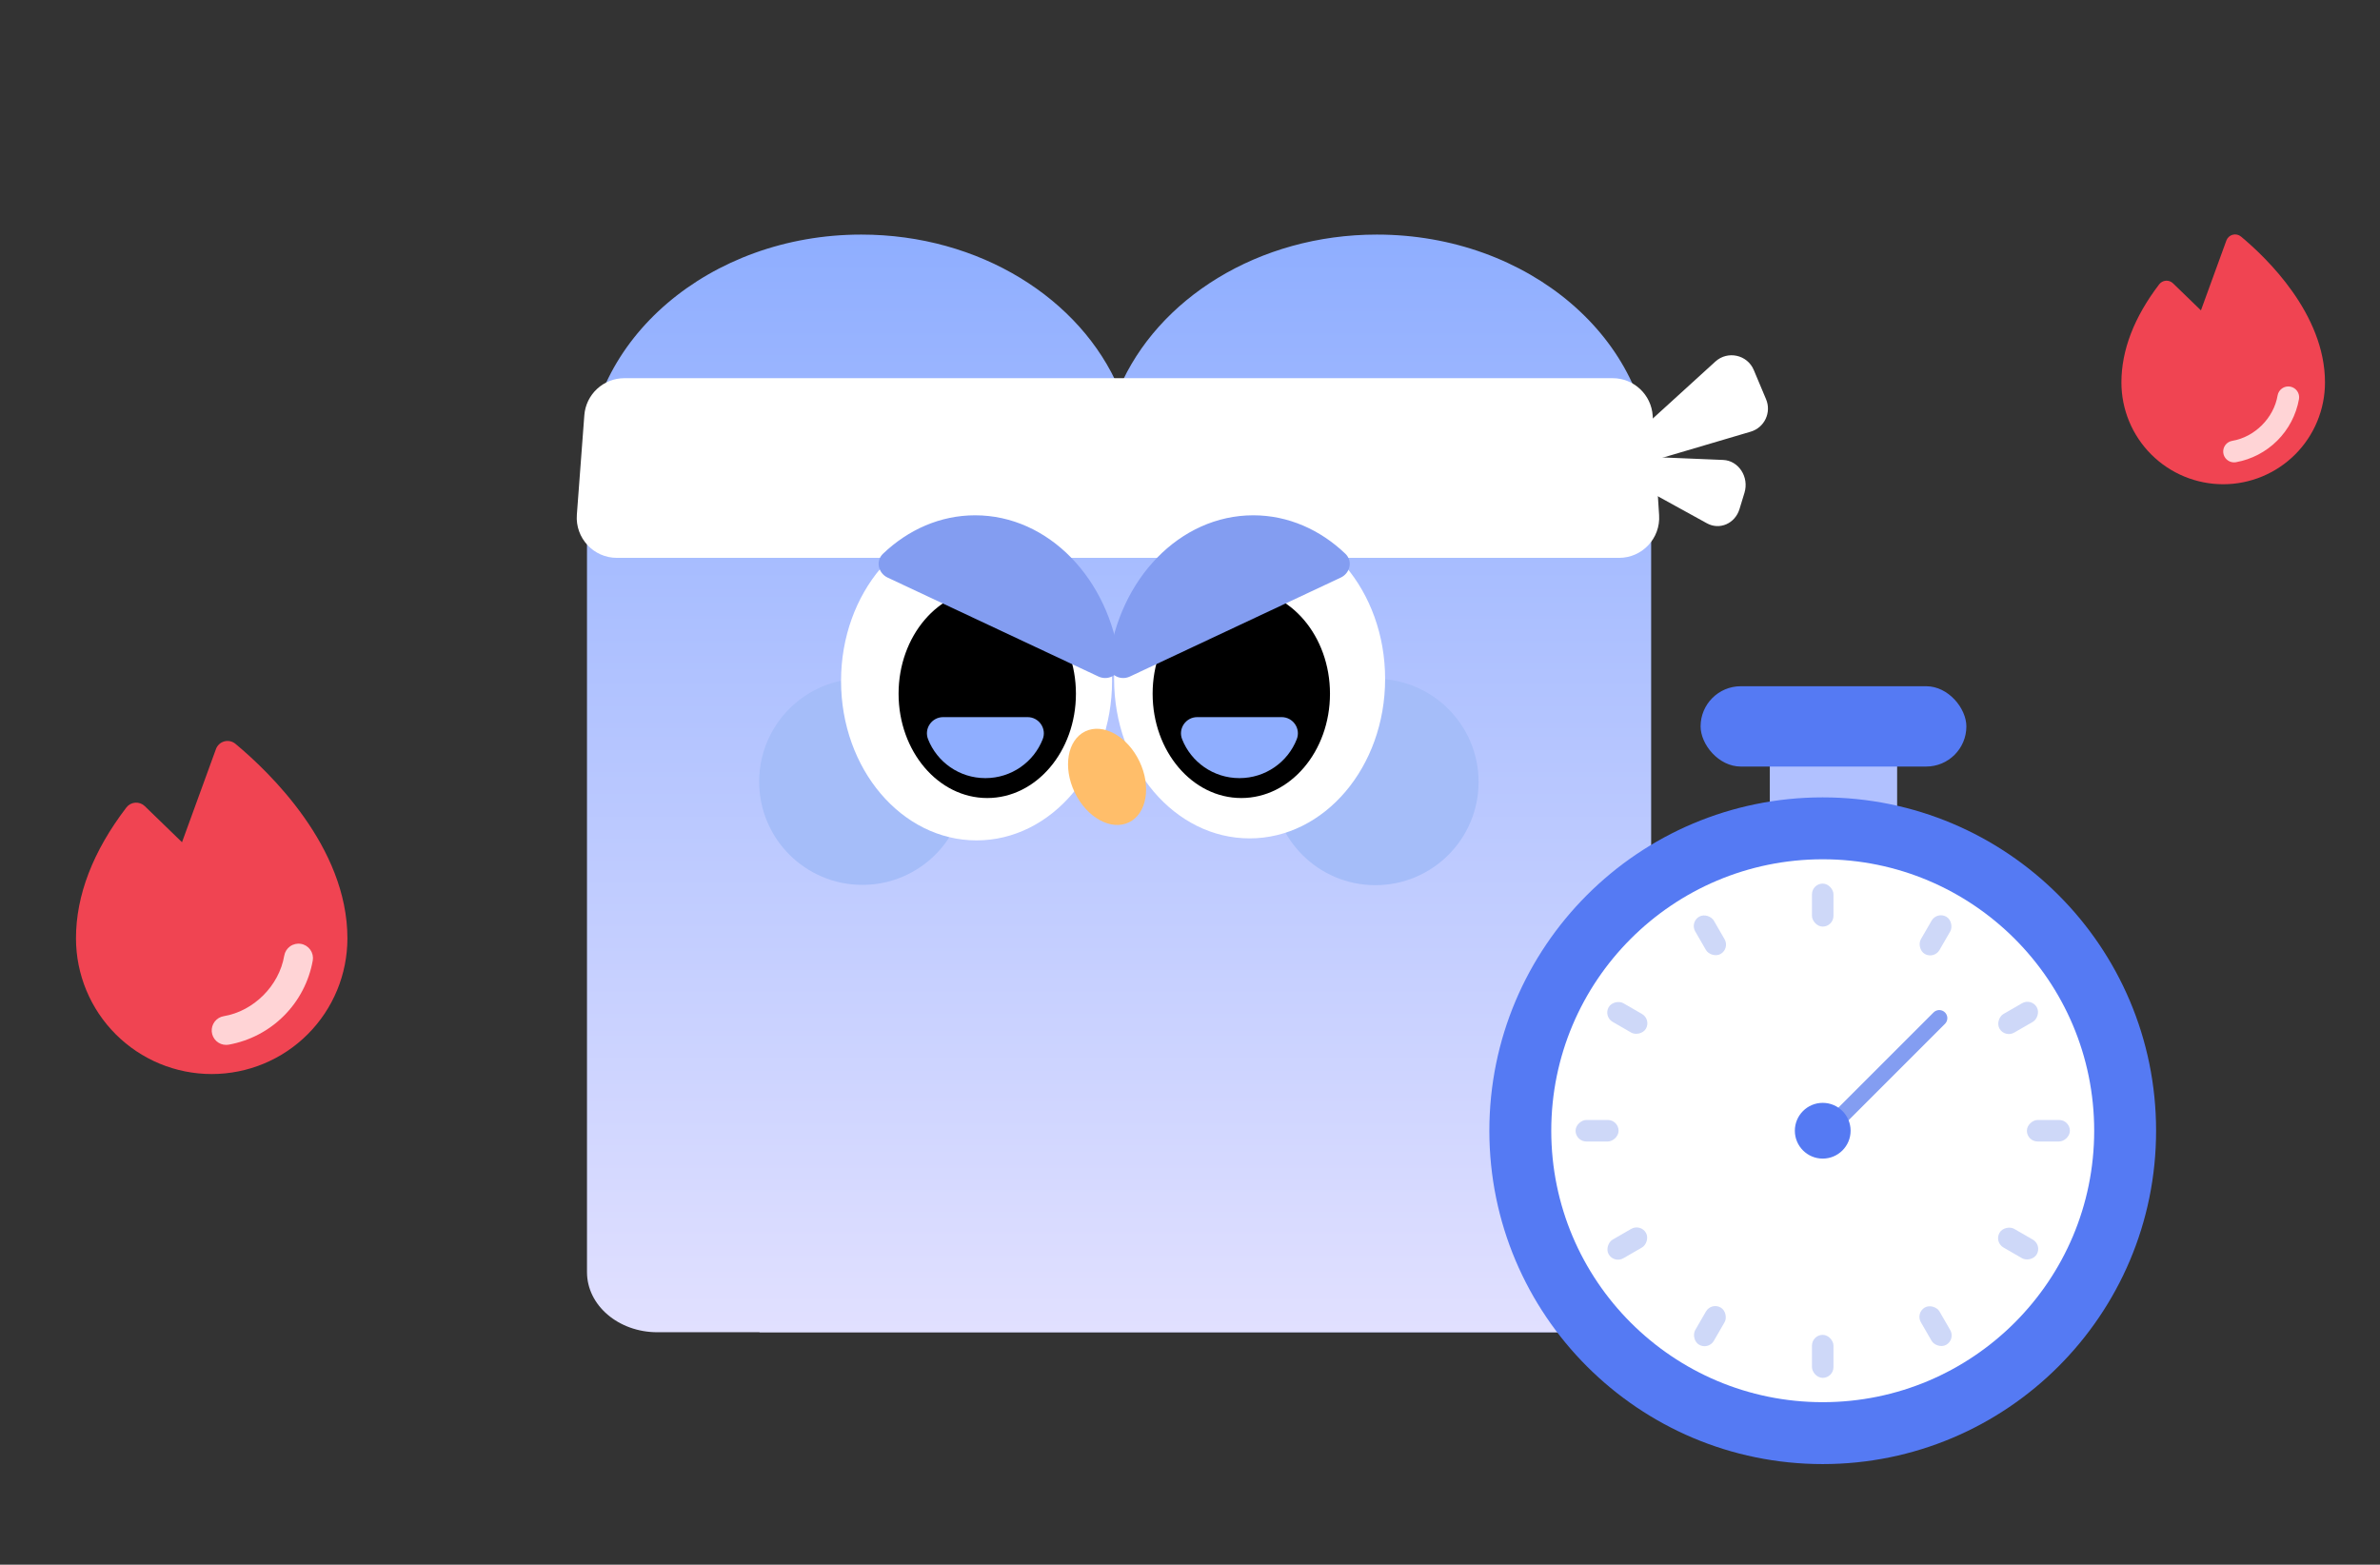 <svg width="181" height="119" viewBox="0 0 181 119" fill="none" xmlns="http://www.w3.org/2000/svg">
<rect x="0" y="0" width="181" height="119" fill="#333333" stroke="none"/>
<path d="M152.304 87.226C152.304 79.446 145.986 73.129 138.206 73.129H57.761V101.319H138.21C145.99 101.319 152.307 95.002 152.307 87.222L152.304 87.226Z" fill="url(#paint0_linear_1362_5471)"/>
<path d="M65.5 17.841C74.512 17.841 82.189 22.722 85.106 29.558C88.022 22.722 95.7 17.841 104.711 17.841C116.231 17.841 125.571 25.817 125.571 35.66V101.323H49.992C47.036 101.323 44.641 99.278 44.641 96.751V35.66C44.641 25.821 53.981 17.841 65.5 17.841Z" fill="url(#paint1_linear_1362_5471)"/>
<path d="M104.599 67.321C100.264 67.321 96.75 63.807 96.75 59.472C96.75 55.138 100.264 51.623 104.599 51.623C108.933 51.623 112.447 55.138 112.447 59.472C112.447 63.807 108.933 67.321 104.599 67.321Z" fill="#A5BDF9"/>
<path d="M65.584 67.299C61.249 67.299 57.735 63.785 57.735 59.45C57.735 55.116 61.249 51.602 65.584 51.602C69.919 51.602 73.433 55.116 73.433 59.45C73.433 63.785 69.919 67.299 65.584 67.299Z" fill="#A5BDF9"/>
<path d="M95.033 63.763C89.341 63.763 84.727 58.335 84.727 51.638C84.727 44.942 89.341 39.513 95.033 39.513C100.724 39.513 105.339 44.942 105.339 51.638C105.339 58.335 100.724 63.763 95.033 63.763Z" fill="white"/>
<path d="M74.268 63.916C68.576 63.916 63.962 58.487 63.962 51.791C63.962 45.094 68.576 39.666 74.268 39.666C79.959 39.666 84.573 45.094 84.573 51.791C84.573 58.487 79.959 63.916 74.268 63.916Z" fill="white"/>
<path d="M94.402 60.694C90.678 60.694 87.658 57.142 87.658 52.761C87.658 48.38 90.678 44.829 94.402 44.829C98.127 44.829 101.146 48.38 101.146 52.761C101.146 57.142 98.127 60.694 94.402 60.694Z" fill="black"/>
<path d="M75.081 60.694C71.356 60.694 68.337 57.142 68.337 52.761C68.337 48.38 71.356 44.829 75.081 44.829C78.806 44.829 81.825 48.38 81.825 52.761C81.825 57.142 78.806 60.694 75.081 60.694Z" fill="black"/>
<path d="M81.731 60.264C80.815 58.352 81.175 56.274 82.535 55.623C83.895 54.971 85.74 55.993 86.656 57.906C87.572 59.818 87.212 61.896 85.852 62.547C84.492 63.198 82.647 62.176 81.731 60.264Z" fill="#FFBE6A"/>
<path d="M97.468 54.54C98.336 54.54 98.937 55.414 98.62 56.22C97.942 57.952 96.247 59.18 94.26 59.18C92.273 59.18 90.582 57.952 89.9 56.22C89.583 55.411 90.184 54.54 91.052 54.54H97.465H97.468Z" fill="#8FAEFF"/>
<path d="M78.147 54.54C79.014 54.54 79.616 55.414 79.299 56.22C78.621 57.952 76.925 59.18 74.939 59.18C72.952 59.18 71.26 57.952 70.579 56.22C70.261 55.411 70.863 54.54 71.731 54.54H78.143H78.147Z" fill="#8FAEFF"/>
<path d="M44.438 31.587C44.557 29.994 45.885 28.763 47.482 28.763H122.642C124.252 28.763 125.585 30.013 125.688 31.619L126.176 39.179C126.29 40.939 124.893 42.428 123.13 42.428H46.914C45.138 42.428 43.736 40.918 43.87 39.147L44.438 31.587Z" fill="white"/>
<path d="M130.454 27.498L124.681 32.755C124.41 33.001 124.256 33.35 124.256 33.716C124.256 34.585 125.092 35.209 125.925 34.963L133.141 32.831C134.188 32.522 134.734 31.371 134.31 30.364L133.376 28.142C132.886 26.976 131.389 26.646 130.454 27.498Z" fill="white"/>
<path d="M131.047 34.981L124.886 34.725C124.584 34.713 124.294 34.843 124.091 35.081C123.634 35.618 123.781 36.48 124.388 36.813L129.816 39.801C130.781 40.333 131.954 39.818 132.29 38.716L132.668 37.477C133.034 36.278 132.223 35.03 131.047 34.981Z" fill="white"/>
<path d="M74.159 39.191C79.744 39.191 84.366 44.037 85.155 50.35C85.266 51.238 84.343 51.831 83.534 51.451L67.505 43.928C66.788 43.591 66.576 42.668 67.148 42.12C69.061 40.289 71.501 39.191 74.159 39.191Z" fill="#839DF1"/>
<path d="M95.31 39.191C89.725 39.191 85.103 44.037 84.314 50.35C84.203 51.238 85.126 51.831 85.935 51.451L101.964 43.928C102.681 43.591 102.893 42.668 102.321 42.12C100.408 40.289 97.968 39.191 95.31 39.191Z" fill="#839DF1"/>
<rect x="144.278" y="56.289" width="9.064" height="9.683" rx="0.818" transform="rotate(90 144.278 56.289)" fill="#B1C1FF"/>
<circle cx="138.619" cy="85.997" r="25.353" fill="#557AF3"/>
<circle cx="138.619" cy="85.997" r="20.645" fill="white"/>
<rect x="137.801" y="67.201" width="1.636" height="3.271" rx="0.818" fill="#CED8F8"/>
<rect x="137.801" y="101.522" width="1.636" height="3.271" rx="0.818" fill="#CED8F8"/>
<rect x="157.416" y="85.18" width="1.636" height="3.271" rx="0.818" transform="rotate(90 157.416 85.18)" fill="#CED8F8"/>
<rect x="123.094" y="85.18" width="1.636" height="3.271" rx="0.818" transform="rotate(90 123.094 85.18)" fill="#CED8F8"/>
<rect x="154.488" y="75.891" width="1.636" height="3.271" rx="0.818" transform="rotate(60 154.488 75.891)" fill="#CED8F8"/>
<rect x="124.765" y="93.052" width="1.636" height="3.271" rx="0.818" transform="rotate(60 124.765 93.052)" fill="#CED8F8"/>
<rect x="147.309" y="69.311" width="1.636" height="3.271" rx="0.818" transform="rotate(30 147.309 69.311)" fill="#CED8F8"/>
<rect x="130.148" y="99.034" width="1.636" height="3.271" rx="0.818" transform="rotate(30 130.148 99.034)" fill="#CED8F8"/>
<rect x="128.512" y="70.128" width="1.636" height="3.271" rx="0.818" transform="rotate(-30 128.512 70.128)" fill="#CED8F8"/>
<rect x="145.673" y="99.852" width="1.636" height="3.271" rx="0.818" transform="rotate(-30 145.673 99.852)" fill="#CED8F8"/>
<rect x="121.932" y="77.308" width="1.636" height="3.271" rx="0.818" transform="rotate(-60 121.932 77.308)" fill="#CED8F8"/>
<rect x="151.655" y="94.469" width="1.636" height="3.271" rx="0.818" transform="rotate(-60 151.655 94.469)" fill="#CED8F8"/>
<path d="M147.482 77.434L138.932 85.984" stroke="#839DF1" stroke-width="1.227" stroke-linecap="round"/>
<circle cx="138.619" cy="85.997" r="2.12" fill="#557AF3"/>
<rect x="129.331" y="52.191" width="20.213" height="6.109" rx="3.055" fill="#557AF3"/>
<path d="M170.428 17.991C170.341 17.919 170.238 17.869 170.128 17.845C170.018 17.821 169.904 17.823 169.795 17.853C169.686 17.882 169.585 17.938 169.502 18.014C169.419 18.09 169.356 18.185 169.317 18.291L167.382 23.605L165.257 21.546C165.185 21.477 165.1 21.423 165.006 21.389C164.913 21.355 164.813 21.342 164.714 21.349C164.615 21.357 164.519 21.385 164.431 21.432C164.344 21.48 164.267 21.545 164.207 21.624C162.302 24.12 161.334 26.632 161.334 29.088C161.334 31.141 162.15 33.11 163.601 34.561C165.053 36.013 167.022 36.829 169.075 36.829C171.128 36.829 173.097 36.013 174.549 34.561C176 33.11 176.816 31.141 176.816 29.088C176.816 23.858 172.348 19.588 170.428 17.991Z" fill="#F04452"/>
<path d="M173.191 33.508C174.05 32.65 174.625 31.549 174.839 30.354H174.84C174.876 30.138 174.826 29.917 174.699 29.738C174.572 29.56 174.38 29.439 174.164 29.402C173.948 29.366 173.727 29.416 173.548 29.543C173.37 29.67 173.249 29.862 173.212 30.078C172.923 31.79 171.473 33.24 169.764 33.527C169.56 33.562 169.376 33.671 169.249 33.834C169.122 33.998 169.061 34.203 169.078 34.409C169.095 34.615 169.189 34.808 169.341 34.948C169.494 35.088 169.693 35.166 169.9 35.166C169.946 35.166 169.992 35.162 170.037 35.155C171.232 34.941 172.333 34.366 173.191 33.508Z" fill="#FFD4D6"/>
<path d="M17.904 56.57C17.788 56.474 17.651 56.407 17.504 56.375C17.357 56.343 17.205 56.346 17.059 56.386C16.914 56.425 16.781 56.498 16.67 56.6C16.559 56.702 16.474 56.828 16.423 56.97L13.842 64.055L11.009 61.309C10.914 61.217 10.8 61.146 10.675 61.101C10.551 61.056 10.418 61.037 10.286 61.047C10.153 61.057 10.025 61.095 9.908 61.158C9.792 61.221 9.69 61.308 9.61 61.414C7.069 64.742 5.779 68.091 5.779 71.365C5.779 74.103 6.866 76.728 8.802 78.663C10.738 80.599 13.363 81.686 16.1 81.686C18.837 81.686 21.463 80.599 23.398 78.663C25.334 76.728 26.421 74.103 26.421 71.365C26.421 64.393 20.464 58.699 17.904 56.57Z" fill="#F04452"/>
<path d="M21.588 77.259C22.733 76.115 23.5 74.647 23.785 73.054H23.786C23.835 72.766 23.768 72.471 23.599 72.233C23.43 71.995 23.173 71.833 22.886 71.785C22.598 71.736 22.302 71.803 22.064 71.972C21.826 72.141 21.665 72.397 21.616 72.685C21.23 74.968 19.297 76.901 17.018 77.285C16.746 77.33 16.501 77.476 16.332 77.694C16.163 77.912 16.081 78.186 16.104 78.46C16.127 78.736 16.252 78.992 16.455 79.179C16.658 79.366 16.924 79.469 17.2 79.469C17.261 79.47 17.323 79.465 17.383 79.454C18.976 79.169 20.444 78.403 21.588 77.259Z" fill="#FFD4D6"/>
<defs>
<linearGradient id="paint0_linear_1362_5471" x1="57.765" y1="87.23" x2="152.304" y2="87.23" gradientUnits="userSpaceOnUse">
<stop stop-color="#E1E0FF"/>
<stop offset="1" stop-color="#8FAEFF"/>
</linearGradient>
<linearGradient id="paint1_linear_1362_5471" x1="85.106" y1="101.323" x2="85.106" y2="17.841" gradientUnits="userSpaceOnUse">
<stop stop-color="#E1E0FF"/>
<stop offset="1" stop-color="#8FAEFF"/>
</linearGradient>
</defs>
</svg>
